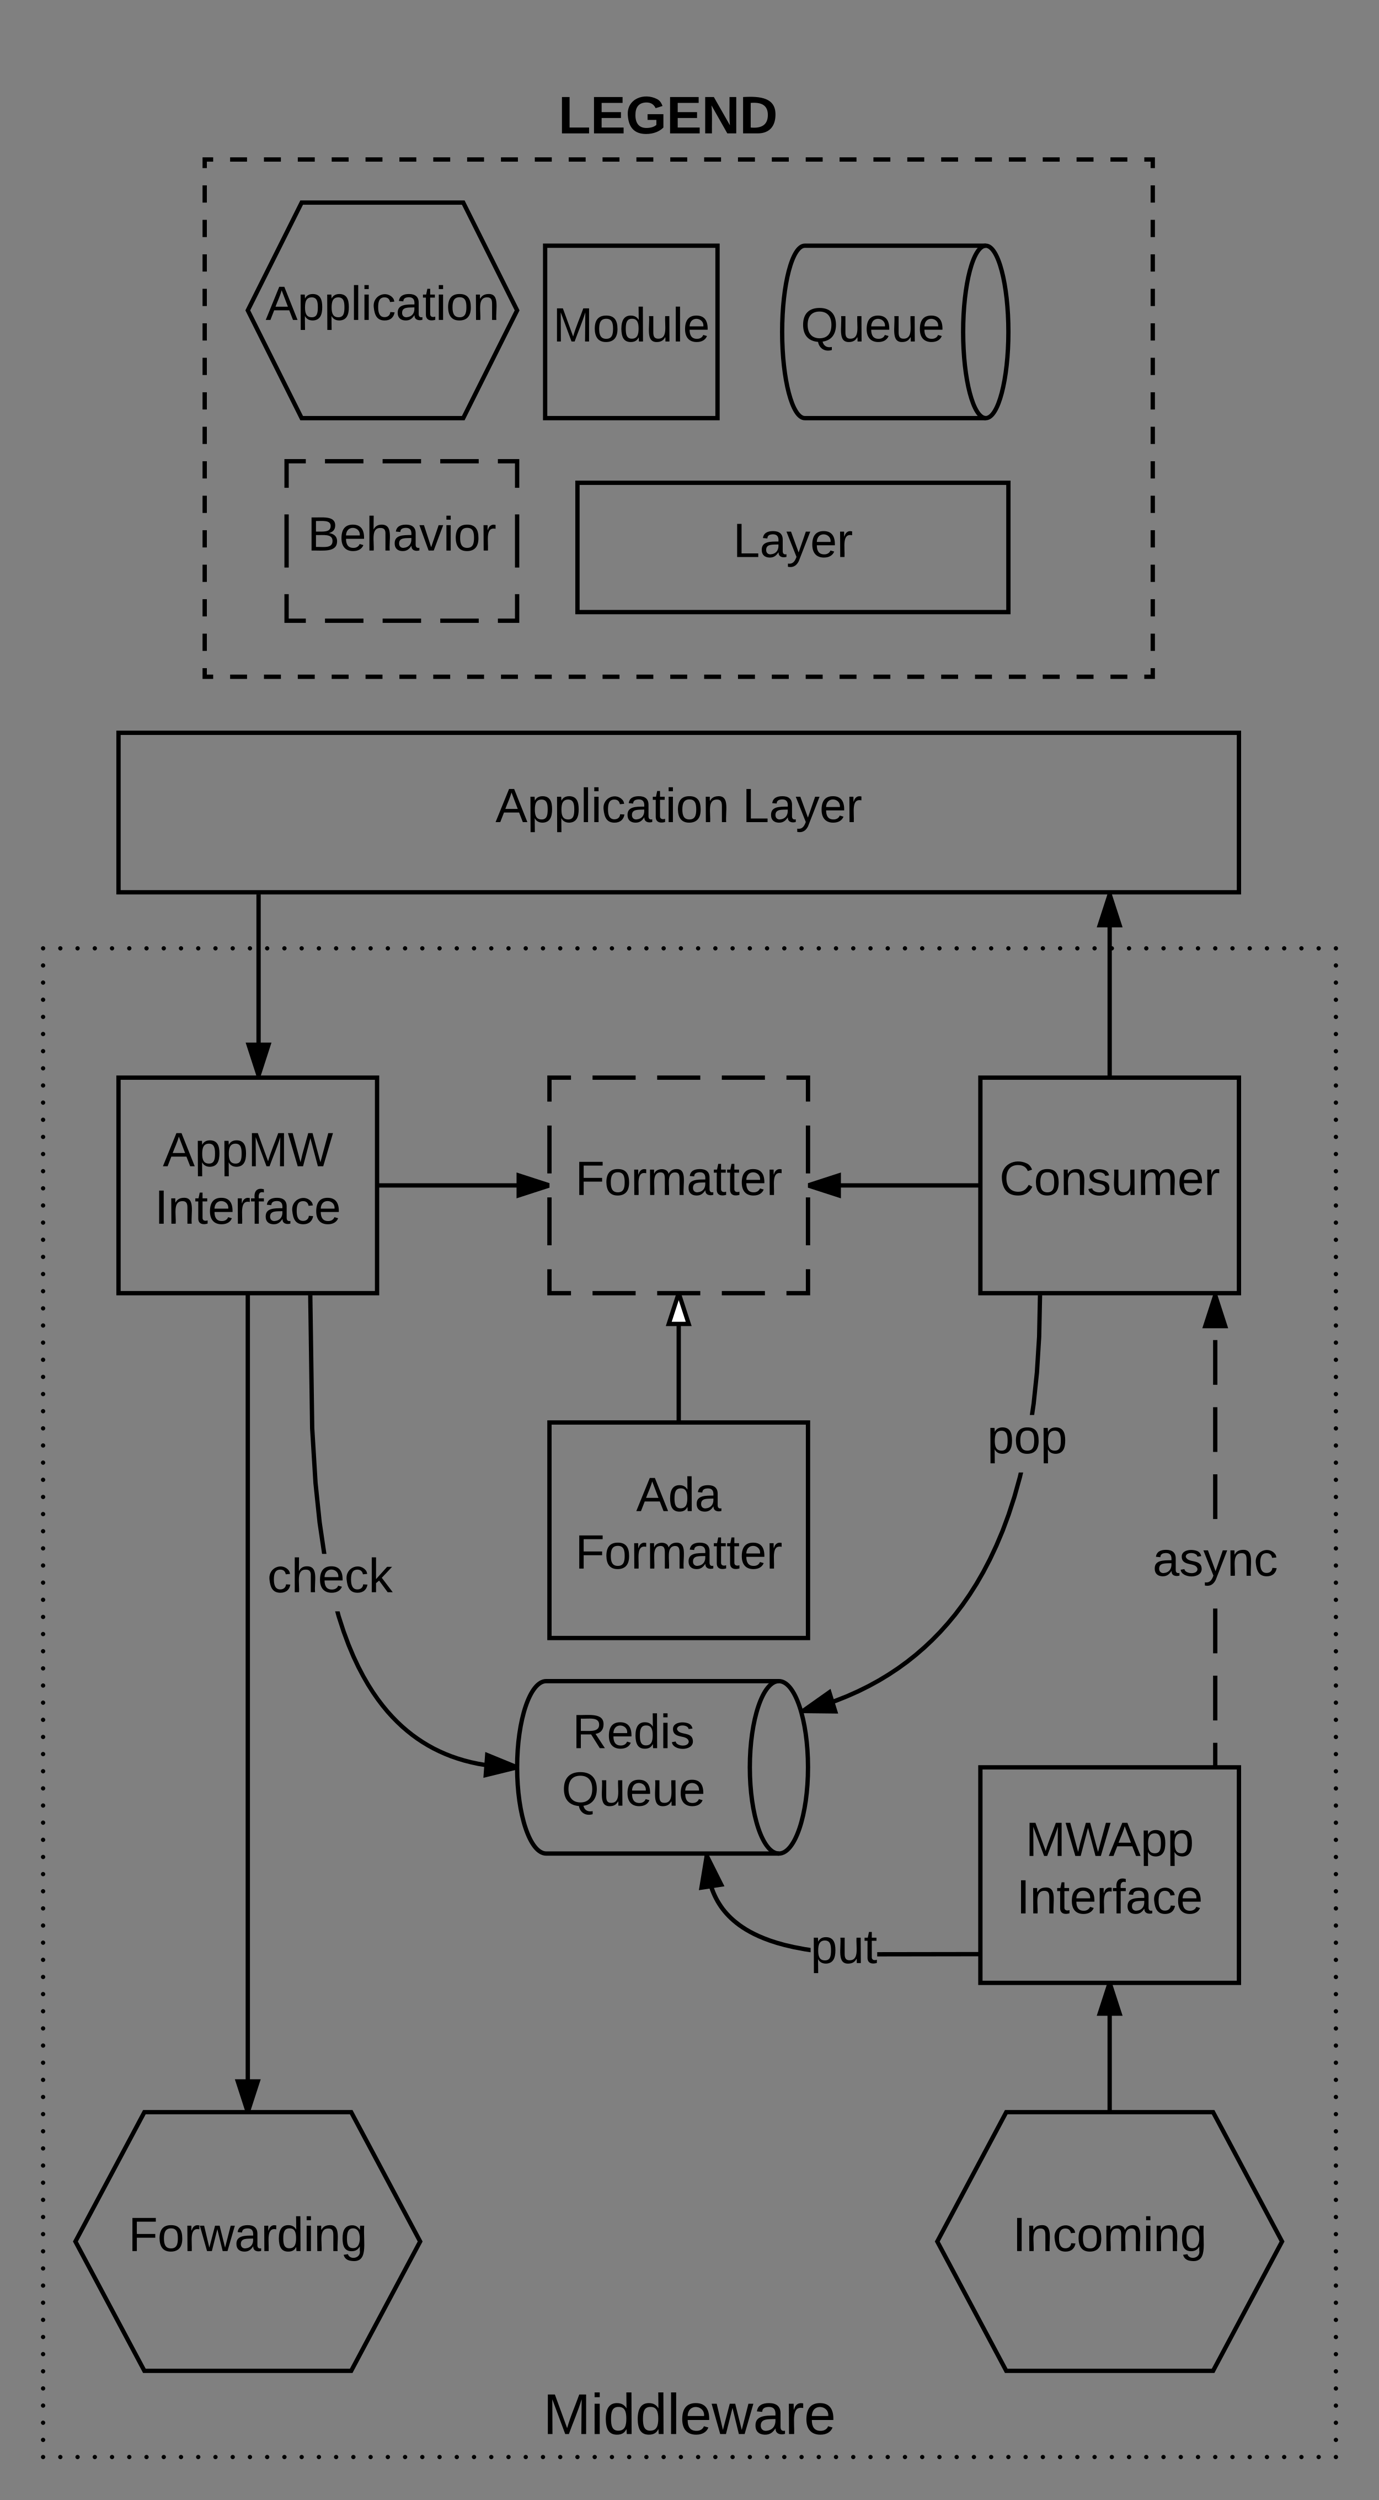 <?xml version="1.0" encoding="UTF-8" standalone="no"?>
<svg
   xmlns:lucid="lucid"
   xmlns:dc="http://purl.org/dc/elements/1.1/"
   xmlns:cc="http://creativecommons.org/ns#"
   xmlns:rdf="http://www.w3.org/1999/02/22-rdf-syntax-ns#"
   xmlns:svg="http://www.w3.org/2000/svg"
   xmlns="http://www.w3.org/2000/svg"
   xmlns:xlink="http://www.w3.org/1999/xlink"
   xmlns:sodipodi="http://sodipodi.sourceforge.net/DTD/sodipodi-0.dtd"
   xmlns:inkscape="http://www.inkscape.org/namespaces/inkscape"
   width="640"
   height="1160"
   id="svg5008"
   version="1.1"
   inkscape:version="0.91 r13725"
   sodipodi:docname="interlayer-architecture.svg">
  <rect width="100%" height="100%" fill="#808080" stroke="none"/>
  <defs
     id="defs5556" />
  <sodipodi:namedview
     pagecolor="#ffffff"
     bordercolor="#666666"
     borderopacity="1"
     objecttolerance="10"
     gridtolerance="10"
     guidetolerance="10"
     inkscape:pageopacity="0"
     inkscape:pageshadow="2"
     inkscape:window-width="1229"
     inkscape:window-height="765"
     id="namedview5554"
     showgrid="false"
     inkscape:zoom="0.20344828"
     inkscape:cx="320"
     inkscape:cy="580"
     inkscape:window-x="0"
     inkscape:window-y="0"
     inkscape:window-maximized="0"
     inkscape:current-layer="svg5008" />
  <g
     transform="translate(-160 -20)"
     lucid:page-tab-id="0_0"
     id="g5010">
    <path
       d="M180 460h600v700H180z"
       fill-opacity="0"
       id="path5012" />
    <path
       d="M181 460c0 .55-.45 1-1 1s-1-.45-1-1 .45-1 1-1 1 .45 1 1zm8 0c0 .55-.45 1-1 1s-1-.45-1-1 .45-1 1-1 1 .45 1 1zm8 0c0 .55-.45 1-1 1s-1-.45-1-1 .45-1 1-1 1 .45 1 1zm8 0c0 .55-.45 1-1 1s-1-.45-1-1 .45-1 1-1 1 .45 1 1zm8 0c0 .55-.45 1-1 1s-1-.45-1-1 .45-1 1-1 1 .45 1 1zm8 0c0 .55-.45 1-1 1s-1-.45-1-1 .45-1 1-1 1 .45 1 1zm8 0c0 .55-.45 1-1 1s-1-.45-1-1 .45-1 1-1 1 .45 1 1zm8 0c0 .55-.45 1-1 1s-1-.45-1-1 .45-1 1-1 1 .45 1 1zm8 0c0 .55-.45 1-1 1s-1-.45-1-1 .45-1 1-1 1 .45 1 1zm8 0c0 .55-.45 1-1 1s-1-.45-1-1 .45-1 1-1 1 .45 1 1zm8 0c0 .55-.45 1-1 1s-1-.45-1-1 .45-1 1-1 1 .45 1 1zm8 0c0 .55-.45 1-1 1s-1-.45-1-1 .45-1 1-1 1 .45 1 1zm8 0c0 .55-.45 1-1 1s-1-.45-1-1 .45-1 1-1 1 .45 1 1zm8 0c0 .55-.45 1-1 1s-1-.45-1-1 .45-1 1-1 1 .45 1 1zm8 0c0 .55-.45 1-1 1s-1-.45-1-1 .45-1 1-1 1 .45 1 1zm8 0c0 .55-.45 1-1 1s-1-.45-1-1 .45-1 1-1 1 .45 1 1zm8 0c0 .55-.45 1-1 1s-1-.45-1-1 .45-1 1-1 1 .45 1 1zm8 0c0 .55-.45 1-1 1s-1-.45-1-1 .45-1 1-1 1 .45 1 1zm8 0c0 .55-.45 1-1 1s-1-.45-1-1 .45-1 1-1 1 .45 1 1zm8 0c0 .55-.45 1-1 1s-1-.45-1-1 .45-1 1-1 1 .45 1 1zm8 0c0 .55-.45 1-1 1s-1-.45-1-1 .45-1 1-1 1 .45 1 1zm8 0c0 .55-.45 1-1 1s-1-.45-1-1 .45-1 1-1 1 .45 1 1zm8 0c0 .55-.45 1-1 1s-1-.45-1-1 .45-1 1-1 1 .45 1 1zm8 0c0 .55-.45 1-1 1s-1-.45-1-1 .45-1 1-1 1 .45 1 1zm8 0c0 .55-.45 1-1 1s-1-.45-1-1 .45-1 1-1 1 .45 1 1zm8 0c0 .55-.45 1-1 1s-1-.45-1-1 .45-1 1-1 1 .45 1 1zm8 0c0 .55-.45 1-1 1s-1-.45-1-1 .45-1 1-1 1 .45 1 1zm8 0c0 .55-.45 1-1 1s-1-.45-1-1 .45-1 1-1 1 .45 1 1zm8 0c0 .55-.45 1-1 1s-1-.45-1-1 .45-1 1-1 1 .45 1 1zm8 0c0 .55-.45 1-1 1s-1-.45-1-1 .45-1 1-1 1 .45 1 1zm8 0c0 .55-.45 1-1 1s-1-.45-1-1 .45-1 1-1 1 .45 1 1zm8 0c0 .55-.45 1-1 1s-1-.45-1-1 .45-1 1-1 1 .45 1 1zm8 0c0 .55-.45 1-1 1s-1-.45-1-1 .45-1 1-1 1 .45 1 1zm8 0c0 .55-.45 1-1 1s-1-.45-1-1 .45-1 1-1 1 .45 1 1zm8 0c0 .55-.45 1-1 1s-1-.45-1-1 .45-1 1-1 1 .45 1 1zm8 0c0 .55-.45 1-1 1s-1-.45-1-1 .45-1 1-1 1 .45 1 1zm8 0c0 .55-.45 1-1 1s-1-.45-1-1 .45-1 1-1 1 .45 1 1zm8 0c0 .55-.45 1-1 1s-1-.45-1-1 .45-1 1-1 1 .45 1 1zm8 0c0 .55-.45 1-1 1s-1-.45-1-1 .45-1 1-1 1 .45 1 1zm8 0c0 .55-.45 1-1 1s-1-.45-1-1 .45-1 1-1 1 .45 1 1zm8 0c0 .55-.45 1-1 1s-1-.45-1-1 .45-1 1-1 1 .45 1 1zm8 0c0 .55-.45 1-1 1s-1-.45-1-1 .45-1 1-1 1 .45 1 1zm8 0c0 .55-.45 1-1 1s-1-.45-1-1 .45-1 1-1 1 .45 1 1zm8 0c0 .55-.45 1-1 1s-1-.45-1-1 .45-1 1-1 1 .45 1 1zm8 0c0 .55-.45 1-1 1s-1-.45-1-1 .45-1 1-1 1 .45 1 1zm8 0c0 .55-.45 1-1 1s-1-.45-1-1 .45-1 1-1 1 .45 1 1zm8 0c0 .55-.45 1-1 1s-1-.45-1-1 .45-1 1-1 1 .45 1 1zm8 0c0 .55-.45 1-1 1s-1-.45-1-1 .45-1 1-1 1 .45 1 1zm8 0c0 .55-.45 1-1 1s-1-.45-1-1 .45-1 1-1 1 .45 1 1zm8 0c0 .55-.45 1-1 1s-1-.45-1-1 .45-1 1-1 1 .45 1 1zm8 0c0 .55-.45 1-1 1s-1-.45-1-1 .45-1 1-1 1 .45 1 1zm8 0c0 .55-.45 1-1 1s-1-.45-1-1 .45-1 1-1 1 .45 1 1zm8 0c0 .55-.45 1-1 1s-1-.45-1-1 .45-1 1-1 1 .45 1 1zm8 0c0 .55-.45 1-1 1s-1-.45-1-1 .45-1 1-1 1 .45 1 1zm8 0c0 .55-.45 1-1 1s-1-.45-1-1 .45-1 1-1 1 .45 1 1zm8 0c0 .55-.45 1-1 1s-1-.45-1-1 .45-1 1-1 1 .45 1 1zm8 0c0 .55-.45 1-1 1s-1-.45-1-1 .45-1 1-1 1 .45 1 1zm8 0c0 .55-.45 1-1 1s-1-.45-1-1 .45-1 1-1 1 .45 1 1zm8 0c0 .55-.45 1-1 1s-1-.45-1-1 .45-1 1-1 1 .45 1 1zm8 0c0 .55-.45 1-1 1s-1-.45-1-1 .45-1 1-1 1 .45 1 1zm8 0c0 .55-.45 1-1 1s-1-.45-1-1 .45-1 1-1 1 .45 1 1zm8 0c0 .55-.45 1-1 1s-1-.45-1-1 .45-1 1-1 1 .45 1 1zm8 0c0 .55-.45 1-1 1s-1-.45-1-1 .45-1 1-1 1 .45 1 1zm8 0c0 .55-.45 1-1 1s-1-.45-1-1 .45-1 1-1 1 .45 1 1zm8 0c0 .55-.45 1-1 1s-1-.45-1-1 .45-1 1-1 1 .45 1 1zm8 0c0 .55-.45 1-1 1s-1-.45-1-1 .45-1 1-1 1 .45 1 1zm8 0c0 .55-.45 1-1 1s-1-.45-1-1 .45-1 1-1 1 .45 1 1zm8 0c0 .55-.45 1-1 1s-1-.45-1-1 .45-1 1-1 1 .45 1 1zm8 0c0 .55-.45 1-1 1s-1-.45-1-1 .45-1 1-1 1 .45 1 1zm8 0c0 .55-.45 1-1 1s-1-.45-1-1 .45-1 1-1 1 .45 1 1zm8 0c0 .55-.45 1-1 1s-1-.45-1-1 .45-1 1-1 1 .45 1 1zm8 0c0 .55-.45 1-1 1s-1-.45-1-1 .45-1 1-1 1 .45 1 1zm8 0c0 .55-.45 1-1 1s-1-.45-1-1 .45-1 1-1 1 .45 1 1zm8 0c0 .55-.45 1-1 1s-1-.45-1-1 .45-1 1-1 1 .45 1 1zm8 0c0 .55-.45 1-1 1s-1-.45-1-1 .45-1 1-1 1 .45 1 1zm8 0c0 .55-.45 1-1 1s-1-.45-1-1 .45-1 1-1 1 .45 1 1zm0 7.95c0 .56-.45 1-1 1s-1-.44-1-1c0-.55.45-1 1-1s1 .45 1 1zm0 7.96c0 .56-.45 1-1 1s-1-.44-1-1c0-.54.45-1 1-1s1 .46 1 1zm0 7.96c0 .56-.45 1-1 1s-1-.44-1-1c0-.55.45-1 1-1s1 .45 1 1zm0 7.96c0 .55-.45 1-1 1s-1-.45-1-1 .45-1 1-1 1 .45 1 1zm0 7.95c0 .56-.45 1-1 1s-1-.44-1-1c0-.55.45-1 1-1s1 .45 1 1zm0 7.96c0 .55-.45 1-1 1s-1-.45-1-1c0-.56.45-1 1-1s1 .44 1 1zm0 7.95c0 .55-.45 1-1 1s-1-.45-1-1 .45-1 1-1 1 .45 1 1zm0 7.96c0 .55-.45 1-1 1s-1-.45-1-1c0-.56.45-1 1-1s1 .44 1 1zm0 7.95c0 .54-.45 1-1 1s-1-.46-1-1c0-.56.45-1 1-1s1 .44 1 1zm0 7.95c0 .55-.45 1-1 1s-1-.45-1-1c0-.56.45-1 1-1s1 .44 1 1zm0 7.95c0 .55-.45 1-1 1s-1-.45-1-1 .45-1 1-1 1 .45 1 1zm0 7.95c0 .56-.45 1-1 1s-1-.44-1-1c0-.55.45-1 1-1s1 .45 1 1zm0 7.96c0 .56-.45 1-1 1s-1-.44-1-1c0-.54.45-1 1-1s1 .46 1 1zm0 7.96c0 .56-.45 1-1 1s-1-.44-1-1c0-.55.45-1 1-1s1 .45 1 1zm0 7.96c0 .55-.45 1-1 1s-1-.45-1-1 .45-1 1-1 1 .45 1 1zm0 7.95c0 .56-.45 1-1 1s-1-.44-1-1c0-.55.45-1 1-1s1 .45 1 1zm0 7.96c0 .55-.45 1-1 1s-1-.45-1-1c0-.56.45-1 1-1s1 .44 1 1zm0 7.95c0 .55-.45 1-1 1s-1-.45-1-1 .45-1 1-1 1 .45 1 1zm0 7.96c0 .55-.45 1-1 1s-1-.45-1-1c0-.56.45-1 1-1s1 .44 1 1zm0 7.95c0 .54-.45 1-1 1s-1-.46-1-1c0-.56.45-1 1-1s1 .44 1 1zm0 7.95c0 .55-.45 1-1 1s-1-.45-1-1c0-.56.45-1 1-1s1 .44 1 1zm0 7.95c0 .55-.45 1-1 1s-1-.45-1-1 .45-1 1-1 1 .45 1 1zm0 7.95c0 .56-.45 1-1 1s-1-.44-1-1c0-.55.45-1 1-1s1 .45 1 1zm0 7.96c0 .56-.45 1-1 1s-1-.44-1-1c0-.54.45-1 1-1s1 .46 1 1zm0 7.96c0 .56-.45 1-1 1s-1-.44-1-1c0-.55.45-1 1-1s1 .45 1 1zm0 7.96c0 .55-.45 1-1 1s-1-.45-1-1 .45-1 1-1 1 .45 1 1zm0 7.95c0 .56-.45 1-1 1s-1-.44-1-1c0-.55.45-1 1-1s1 .45 1 1zm0 7.96c0 .55-.45 1-1 1s-1-.45-1-1c0-.56.45-1 1-1s1 .44 1 1zm0 7.95c0 .55-.45 1-1 1s-1-.45-1-1 .45-1 1-1 1 .45 1 1zm0 7.96c0 .55-.45 1-1 1s-1-.45-1-1c0-.56.45-1 1-1s1 .44 1 1zm0 7.95c0 .54-.45 1-1 1s-1-.46-1-1c0-.56.45-1 1-1s1 .44 1 1zm0 7.95c0 .55-.45 1-1 1s-1-.45-1-1c0-.56.45-1 1-1s1 .44 1 1zm0 7.95c0 .55-.45 1-1 1s-1-.45-1-1 .45-1 1-1 1 .45 1 1zm0 7.95c0 .56-.45 1-1 1s-1-.44-1-1c0-.55.45-1 1-1s1 .45 1 1zm0 7.96c0 .56-.45 1-1 1s-1-.44-1-1c0-.54.45-1 1-1s1 .46 1 1zm0 7.96c0 .56-.45 1-1 1s-1-.44-1-1c0-.55.45-1 1-1s1 .45 1 1zm0 7.96c0 .55-.45 1-1 1s-1-.45-1-1 .45-1 1-1 1 .45 1 1zm0 7.95c0 .56-.45 1-1 1s-1-.44-1-1c0-.55.45-1 1-1s1 .45 1 1zm0 7.96c0 .55-.45 1-1 1s-1-.45-1-1c0-.56.45-1 1-1s1 .44 1 1zm0 7.95c0 .55-.45 1-1 1s-1-.45-1-1 .45-1 1-1 1 .45 1 1zm0 7.96c0 .55-.45 1-1 1s-1-.45-1-1c0-.56.45-1 1-1s1 .44 1 1zm0 7.95c0 .54-.45 1-1 1s-1-.46-1-1c0-.56.45-1 1-1s1 .44 1 1zm0 7.95c0 .55-.45 1-1 1s-1-.45-1-1c0-.56.45-1 1-1s1 .44 1 1zm0 7.95c0 .55-.45 1-1 1s-1-.45-1-1 .45-1 1-1 1 .45 1 1zm0 7.95c0 .56-.45 1-1 1s-1-.44-1-1c0-.55.45-1 1-1s1 .45 1 1zm0 7.96c0 .56-.45 1-1 1s-1-.44-1-1c0-.54.45-1 1-1s1 .46 1 1zm0 7.96c0 .56-.45 1-1 1s-1-.44-1-1c0-.55.45-1 1-1s1 .45 1 1zm0 7.96c0 .55-.45 1-1 1s-1-.45-1-1 .45-1 1-1 1 .45 1 1zm0 7.95c0 .56-.45 1-1 1s-1-.44-1-1c0-.55.45-1 1-1s1 .45 1 1zm0 7.96c0 .55-.45 1-1 1s-1-.45-1-1c0-.56.45-1 1-1s1 .44 1 1zm0 7.95c0 .55-.45 1-1 1s-1-.45-1-1 .45-1 1-1 1 .45 1 1zm0 7.96c0 .55-.45 1-1 1s-1-.45-1-1c0-.56.45-1 1-1s1 .44 1 1zm0 7.95c0 .54-.45 1-1 1s-1-.46-1-1c0-.56.45-1 1-1s1 .44 1 1zm0 7.95c0 .55-.45 1-1 1s-1-.45-1-1c0-.56.45-1 1-1s1 .44 1 1zm0 7.95c0 .55-.45 1-1 1s-1-.45-1-1 .45-1 1-1 1 .45 1 1zm0 7.95c0 .56-.45 1-1 1s-1-.44-1-1c0-.55.45-1 1-1s1 .45 1 1zm0 7.96c0 .56-.45 1-1 1s-1-.44-1-1c0-.54.45-1 1-1s1 .46 1 1zm0 7.96c0 .56-.45 1-1 1s-1-.44-1-1c0-.55.45-1 1-1s1 .45 1 1zm0 7.96c0 .55-.45 1-1 1s-1-.45-1-1 .45-1 1-1 1 .45 1 1zm0 7.95c0 .56-.45 1-1 1s-1-.44-1-1c0-.55.45-1 1-1s1 .45 1 1zm0 7.96c0 .55-.45 1-1 1s-1-.45-1-1c0-.56.45-1 1-1s1 .44 1 1zm0 7.95c0 .55-.45 1-1 1s-1-.45-1-1 .45-1 1-1 1 .45 1 1zm0 7.96c0 .55-.45 1-1 1s-1-.45-1-1c0-.56.45-1 1-1s1 .44 1 1zm0 7.95c0 .54-.45 1-1 1s-1-.46-1-1c0-.56.45-1 1-1s1 .44 1 1zm0 7.95c0 .55-.45 1-1 1s-1-.45-1-1c0-.56.45-1 1-1s1 .44 1 1zm0 7.95c0 .55-.45 1-1 1s-1-.45-1-1 .45-1 1-1 1 .45 1 1zm0 7.95c0 .56-.45 1-1 1s-1-.44-1-1c0-.55.45-1 1-1s1 .45 1 1zm0 7.96c0 .56-.45 1-1 1s-1-.44-1-1c0-.54.45-1 1-1s1 .46 1 1zm0 7.96c0 .56-.45 1-1 1s-1-.44-1-1c0-.55.45-1 1-1s1 .45 1 1zm0 7.96c0 .55-.45 1-1 1s-1-.45-1-1 .45-1 1-1 1 .45 1 1zm0 7.95c0 .56-.45 1-1 1s-1-.44-1-1c0-.55.45-1 1-1s1 .45 1 1zm0 7.96c0 .55-.45 1-1 1s-1-.45-1-1c0-.56.45-1 1-1s1 .44 1 1zm0 7.95c0 .55-.45 1-1 1s-1-.45-1-1 .45-1 1-1 1 .45 1 1zm0 7.96c0 .55-.45 1-1 1s-1-.45-1-1c0-.56.45-1 1-1s1 .44 1 1zm0 7.95c0 .54-.45 1-1 1s-1-.46-1-1c0-.56.45-1 1-1s1 .44 1 1zm0 7.95c0 .55-.45 1-1 1s-1-.45-1-1c0-.56.45-1 1-1s1 .44 1 1zm0 7.95c0 .55-.45 1-1 1s-1-.45-1-1 .45-1 1-1 1 .45 1 1zm0 7.95c0 .56-.45 1-1 1s-1-.44-1-1c0-.55.45-1 1-1s1 .45 1 1zm0 7.96c0 .56-.45 1-1 1s-1-.44-1-1c0-.54.45-1 1-1s1 .46 1 1zm0 7.96c0 .56-.45 1-1 1s-1-.44-1-1c0-.55.45-1 1-1s1 .45 1 1zm0 7.96c0 .55-.45 1-1 1s-1-.45-1-1 .45-1 1-1 1 .45 1 1zm0 7.95c0 .56-.45 1-1 1s-1-.44-1-1c0-.55.45-1 1-1s1 .45 1 1zm0 7.96c0 .55-.45 1-1 1s-1-.45-1-1c0-.56.45-1 1-1s1 .44 1 1zm0 7.95c0 .55-.45 1-1 1s-1-.45-1-1 .45-1 1-1 1 .45 1 1zm0 7.96c0 .55-.45 1-1 1s-1-.45-1-1c0-.56.45-1 1-1s1 .44 1 1zm0 7.95c0 .54-.45 1-1 1s-1-.46-1-1c0-.56.45-1 1-1s1 .44 1 1zm0 7.95c0 .55-.45 1-1 1s-1-.45-1-1c0-.56.45-1 1-1s1 .44 1 1zm0 7.95c0 .55-.45 1-1 1s-1-.45-1-1 .45-1 1-1 1 .45 1 1zm-8 0c0 .55-.45 1-1 1s-1-.45-1-1 .45-1 1-1 1 .45 1 1zm-8 0c0 .55-.45 1-1 1s-1-.45-1-1 .45-1 1-1 1 .45 1 1zm-8 0c0 .55-.45 1-1 1s-1-.45-1-1 .45-1 1-1 1 .45 1 1zm-8 0c0 .55-.45 1-1 1s-1-.45-1-1 .45-1 1-1 1 .45 1 1zm-8 0c0 .55-.45 1-1 1s-1-.45-1-1 .45-1 1-1 1 .45 1 1zm-8 0c0 .55-.45 1-1 1s-1-.45-1-1 .45-1 1-1 1 .45 1 1zm-8 0c0 .55-.45 1-1 1s-1-.45-1-1 .45-1 1-1 1 .45 1 1zm-8 0c0 .55-.45 1-1 1s-1-.45-1-1 .45-1 1-1 1 .45 1 1zm-8 0c0 .55-.45 1-1 1s-1-.45-1-1 .45-1 1-1 1 .45 1 1zm-8 0c0 .55-.45 1-1 1s-1-.45-1-1 .45-1 1-1 1 .45 1 1zm-8 0c0 .55-.45 1-1 1s-1-.45-1-1 .45-1 1-1 1 .45 1 1zm-8 0c0 .55-.45 1-1 1s-1-.45-1-1 .45-1 1-1 1 .45 1 1zm-8 0c0 .55-.45 1-1 1s-1-.45-1-1 .45-1 1-1 1 .45 1 1zm-8 0c0 .55-.45 1-1 1s-1-.45-1-1 .45-1 1-1 1 .45 1 1zm-8 0c0 .55-.45 1-1 1s-1-.45-1-1 .45-1 1-1 1 .45 1 1zm-8 0c0 .55-.45 1-1 1s-1-.45-1-1 .45-1 1-1 1 .45 1 1zm-8 0c0 .55-.45 1-1 1s-1-.45-1-1 .45-1 1-1 1 .45 1 1zm-8 0c0 .55-.45 1-1 1s-1-.45-1-1 .45-1 1-1 1 .45 1 1zm-8 0c0 .55-.45 1-1 1s-1-.45-1-1 .45-1 1-1 1 .45 1 1zm-8 0c0 .55-.45 1-1 1s-1-.45-1-1 .45-1 1-1 1 .45 1 1zm-8 0c0 .55-.45 1-1 1s-1-.45-1-1 .45-1 1-1 1 .45 1 1zm-8 0c0 .55-.45 1-1 1s-1-.45-1-1 .45-1 1-1 1 .45 1 1zm-8 0c0 .55-.45 1-1 1s-1-.45-1-1 .45-1 1-1 1 .45 1 1zm-8 0c0 .55-.45 1-1 1s-1-.45-1-1 .45-1 1-1 1 .45 1 1zm-8 0c0 .55-.45 1-1 1s-1-.45-1-1 .45-1 1-1 1 .45 1 1zm-8 0c0 .55-.45 1-1 1s-1-.45-1-1 .45-1 1-1 1 .45 1 1zm-8 0c0 .55-.45 1-1 1s-1-.45-1-1 .45-1 1-1 1 .45 1 1zm-8 0c0 .55-.45 1-1 1s-1-.45-1-1 .45-1 1-1 1 .45 1 1zm-8 0c0 .55-.45 1-1 1s-1-.45-1-1 .45-1 1-1 1 .45 1 1zm-8 0c0 .55-.45 1-1 1s-1-.45-1-1 .45-1 1-1 1 .45 1 1zm-8 0c0 .55-.45 1-1 1s-1-.45-1-1 .45-1 1-1 1 .45 1 1zm-8 0c0 .55-.45 1-1 1s-1-.45-1-1 .45-1 1-1 1 .45 1 1zm-8 0c0 .55-.45 1-1 1s-1-.45-1-1 .45-1 1-1 1 .45 1 1zm-8 0c0 .55-.45 1-1 1s-1-.45-1-1 .45-1 1-1 1 .45 1 1zm-8 0c0 .55-.45 1-1 1s-1-.45-1-1 .45-1 1-1 1 .45 1 1zm-8 0c0 .55-.45 1-1 1s-1-.45-1-1 .45-1 1-1 1 .45 1 1zm-8 0c0 .55-.45 1-1 1s-1-.45-1-1 .45-1 1-1 1 .45 1 1zm-8 0c0 .55-.45 1-1 1s-1-.45-1-1 .45-1 1-1 1 .45 1 1zm-8 0c0 .55-.45 1-1 1s-1-.45-1-1 .45-1 1-1 1 .45 1 1zm-8 0c0 .55-.45 1-1 1s-1-.45-1-1 .45-1 1-1 1 .45 1 1zm-8 0c0 .55-.45 1-1 1s-1-.45-1-1 .45-1 1-1 1 .45 1 1zm-8 0c0 .55-.45 1-1 1s-1-.45-1-1 .45-1 1-1 1 .45 1 1zm-8 0c0 .55-.45 1-1 1s-1-.45-1-1 .45-1 1-1 1 .45 1 1zm-8 0c0 .55-.45 1-1 1s-1-.45-1-1 .45-1 1-1 1 .45 1 1zm-8 0c0 .55-.45 1-1 1s-1-.45-1-1 .45-1 1-1 1 .45 1 1zm-8 0c0 .55-.45 1-1 1s-1-.45-1-1 .45-1 1-1 1 .45 1 1zm-8 0c0 .55-.45 1-1 1s-1-.45-1-1 .45-1 1-1 1 .45 1 1zm-8 0c0 .55-.45 1-1 1s-1-.45-1-1 .45-1 1-1 1 .45 1 1zm-8 0c0 .55-.45 1-1 1s-1-.45-1-1 .45-1 1-1 1 .45 1 1zm-8 0c0 .55-.45 1-1 1s-1-.45-1-1 .45-1 1-1 1 .45 1 1zm-8 0c0 .55-.45 1-1 1s-1-.45-1-1 .45-1 1-1 1 .45 1 1zm-8 0c0 .55-.45 1-1 1s-1-.45-1-1 .45-1 1-1 1 .45 1 1zm-8 0c0 .55-.45 1-1 1s-1-.45-1-1 .45-1 1-1 1 .45 1 1zm-8 0c0 .55-.45 1-1 1s-1-.45-1-1 .45-1 1-1 1 .45 1 1zm-8 0c0 .55-.45 1-1 1s-1-.45-1-1 .45-1 1-1 1 .45 1 1zm-8 0c0 .55-.45 1-1 1s-1-.45-1-1 .45-1 1-1 1 .45 1 1zm-8 0c0 .55-.45 1-1 1s-1-.45-1-1 .45-1 1-1 1 .45 1 1zm-8 0c0 .55-.45 1-1 1s-1-.45-1-1 .45-1 1-1 1 .45 1 1zm-8 0c0 .55-.45 1-1 1s-1-.45-1-1 .45-1 1-1 1 .45 1 1zm-8 0c0 .55-.45 1-1 1s-1-.45-1-1 .45-1 1-1 1 .45 1 1zm-8 0c0 .55-.45 1-1 1s-1-.45-1-1 .45-1 1-1 1 .45 1 1zm-8 0c0 .55-.45 1-1 1s-1-.45-1-1 .45-1 1-1 1 .45 1 1zm-8 0c0 .55-.45 1-1 1s-1-.45-1-1 .45-1 1-1 1 .45 1 1zm-8 0c0 .55-.45 1-1 1s-1-.45-1-1 .45-1 1-1 1 .45 1 1zm-8 0c0 .55-.45 1-1 1s-1-.45-1-1 .45-1 1-1 1 .45 1 1zm-8 0c0 .55-.45 1-1 1s-1-.45-1-1 .45-1 1-1 1 .45 1 1zm-8 0c0 .55-.45 1-1 1s-1-.45-1-1 .45-1 1-1 1 .45 1 1zm-8 0c0 .55-.45 1-1 1s-1-.45-1-1 .45-1 1-1 1 .45 1 1zm-8 0c0 .55-.45 1-1 1s-1-.45-1-1 .45-1 1-1 1 .45 1 1zm-8 0c0 .55-.45 1-1 1s-1-.45-1-1 .45-1 1-1 1 .45 1 1zm-8 0c0 .55-.45 1-1 1s-1-.45-1-1 .45-1 1-1 1 .45 1 1zm-8 0c0 .55-.45 1-1 1s-1-.45-1-1 .45-1 1-1 1 .45 1 1zm-8 0c0 .55-.45 1-1 1s-1-.45-1-1 .45-1 1-1 1 .45 1 1zm-8 0c0 .55-.45 1-1 1s-1-.45-1-1 .45-1 1-1 1 .45 1 1zm-8 0c0 .55-.45 1-1 1s-1-.45-1-1 .45-1 1-1 1 .45 1 1zm0-7.95c0 .55-.45 1-1 1s-1-.45-1-1c0-.56.45-1 1-1s1 .44 1 1zm0-7.96c0 .54-.45 1-1 1s-1-.46-1-1c0-.56.45-1 1-1s1 .44 1 1zm0-7.96c0 .55-.45 1-1 1s-1-.45-1-1c0-.56.45-1 1-1s1 .44 1 1zm0-7.96c0 .55-.45 1-1 1s-1-.45-1-1 .45-1 1-1 1 .45 1 1zm0-7.95c0 .55-.45 1-1 1s-1-.45-1-1c0-.56.45-1 1-1s1 .44 1 1zm0-7.96c0 .56-.45 1-1 1s-1-.44-1-1c0-.55.45-1 1-1s1 .45 1 1zm0-7.95c0 .55-.45 1-1 1s-1-.45-1-1 .45-1 1-1 1 .45 1 1zm0-7.96c0 .56-.45 1-1 1s-1-.44-1-1c0-.55.45-1 1-1s1 .45 1 1zm0-7.95c0 .56-.45 1-1 1s-1-.44-1-1c0-.54.45-1 1-1s1 .46 1 1zm0-7.95c0 .56-.45 1-1 1s-1-.44-1-1c0-.55.45-1 1-1s1 .45 1 1zm0-7.95c0 .55-.45 1-1 1s-1-.45-1-1 .45-1 1-1 1 .45 1 1zm0-7.95c0 .55-.45 1-1 1s-1-.45-1-1c0-.56.45-1 1-1s1 .44 1 1zm0-7.96c0 .54-.45 1-1 1s-1-.46-1-1c0-.56.45-1 1-1s1 .44 1 1zm0-7.96c0 .55-.45 1-1 1s-1-.45-1-1c0-.56.45-1 1-1s1 .44 1 1zm0-7.96c0 .55-.45 1-1 1s-1-.45-1-1 .45-1 1-1 1 .45 1 1zm0-7.95c0 .55-.45 1-1 1s-1-.45-1-1c0-.56.45-1 1-1s1 .44 1 1zm0-7.96c0 .56-.45 1-1 1s-1-.44-1-1c0-.55.45-1 1-1s1 .45 1 1zm0-7.95c0 .55-.45 1-1 1s-1-.45-1-1 .45-1 1-1 1 .45 1 1zm0-7.96c0 .56-.45 1-1 1s-1-.44-1-1c0-.55.45-1 1-1s1 .45 1 1zm0-7.95c0 .56-.45 1-1 1s-1-.44-1-1c0-.54.45-1 1-1s1 .46 1 1zm0-7.95c0 .56-.45 1-1 1s-1-.44-1-1c0-.55.45-1 1-1s1 .45 1 1zm0-7.95c0 .55-.45 1-1 1s-1-.45-1-1 .45-1 1-1 1 .45 1 1zm0-7.95c0 .55-.45 1-1 1s-1-.45-1-1c0-.56.45-1 1-1s1 .44 1 1zm0-7.96c0 .54-.45 1-1 1s-1-.46-1-1c0-.56.45-1 1-1s1 .44 1 1zm0-7.96c0 .55-.45 1-1 1s-1-.45-1-1c0-.56.45-1 1-1s1 .44 1 1zm0-7.96c0 .55-.45 1-1 1s-1-.45-1-1 .45-1 1-1 1 .45 1 1zm0-7.95c0 .55-.45 1-1 1s-1-.45-1-1c0-.56.45-1 1-1s1 .44 1 1zm0-7.96c0 .56-.45 1-1 1s-1-.44-1-1c0-.55.45-1 1-1s1 .45 1 1zm0-7.95c0 .55-.45 1-1 1s-1-.45-1-1 .45-1 1-1 1 .45 1 1zm0-7.96c0 .56-.45 1-1 1s-1-.44-1-1c0-.55.45-1 1-1s1 .45 1 1zm0-7.95c0 .56-.45 1-1 1s-1-.44-1-1c0-.54.45-1 1-1s1 .46 1 1zm0-7.95c0 .56-.45 1-1 1s-1-.44-1-1c0-.55.45-1 1-1s1 .45 1 1zm0-7.95c0 .55-.45 1-1 1s-1-.45-1-1 .45-1 1-1 1 .45 1 1zm0-7.95c0 .55-.45 1-1 1s-1-.45-1-1c0-.56.45-1 1-1s1 .44 1 1zm0-7.96c0 .54-.45 1-1 1s-1-.46-1-1c0-.56.45-1 1-1s1 .44 1 1zm0-7.96c0 .55-.45 1-1 1s-1-.45-1-1c0-.56.45-1 1-1s1 .44 1 1zm0-7.96c0 .55-.45 1-1 1s-1-.45-1-1 .45-1 1-1 1 .45 1 1zm0-7.95c0 .55-.45 1-1 1s-1-.45-1-1c0-.56.45-1 1-1s1 .44 1 1zm0-7.96c0 .56-.45 1-1 1s-1-.44-1-1c0-.55.45-1 1-1s1 .45 1 1zm0-7.95c0 .55-.45 1-1 1s-1-.45-1-1 .45-1 1-1 1 .45 1 1zm0-7.96c0 .56-.45 1-1 1s-1-.44-1-1c0-.55.45-1 1-1s1 .45 1 1zm0-7.95c0 .56-.45 1-1 1s-1-.44-1-1c0-.54.45-1 1-1s1 .46 1 1zm0-7.95c0 .56-.45 1-1 1s-1-.44-1-1c0-.55.45-1 1-1s1 .45 1 1zm0-7.95c0 .55-.45 1-1 1s-1-.45-1-1 .45-1 1-1 1 .45 1 1zm0-7.95c0 .55-.45 1-1 1s-1-.45-1-1c0-.56.45-1 1-1s1 .44 1 1zm0-7.96c0 .54-.45 1-1 1s-1-.46-1-1c0-.56.45-1 1-1s1 .44 1 1zm0-7.96c0 .55-.45 1-1 1s-1-.45-1-1c0-.56.45-1 1-1s1 .44 1 1zm0-7.96c0 .55-.45 1-1 1s-1-.45-1-1 .45-1 1-1 1 .45 1 1zm0-7.95c0 .55-.45 1-1 1s-1-.45-1-1c0-.56.45-1 1-1s1 .44 1 1zm0-7.96c0 .56-.45 1-1 1s-1-.44-1-1c0-.55.45-1 1-1s1 .45 1 1zm0-7.95c0 .55-.45 1-1 1s-1-.45-1-1 .45-1 1-1 1 .45 1 1zm0-7.96c0 .56-.45 1-1 1s-1-.44-1-1c0-.55.45-1 1-1s1 .45 1 1zm0-7.95c0 .56-.45 1-1 1s-1-.44-1-1c0-.54.45-1 1-1s1 .46 1 1zm0-7.95c0 .56-.45 1-1 1s-1-.44-1-1c0-.55.45-1 1-1s1 .45 1 1zm0-7.95c0 .55-.45 1-1 1s-1-.45-1-1 .45-1 1-1 1 .45 1 1zm0-7.95c0 .55-.45 1-1 1s-1-.45-1-1c0-.56.45-1 1-1s1 .44 1 1zm0-7.96c0 .54-.45 1-1 1s-1-.46-1-1c0-.56.45-1 1-1s1 .44 1 1zm0-7.96c0 .55-.45 1-1 1s-1-.45-1-1c0-.56.45-1 1-1s1 .44 1 1zm0-7.96c0 .55-.45 1-1 1s-1-.45-1-1 .45-1 1-1 1 .45 1 1zm0-7.95c0 .55-.45 1-1 1s-1-.45-1-1c0-.56.45-1 1-1s1 .44 1 1zm0-7.96c0 .56-.45 1-1 1s-1-.44-1-1c0-.55.45-1 1-1s1 .45 1 1zm0-7.95c0 .55-.45 1-1 1s-1-.45-1-1 .45-1 1-1 1 .45 1 1zm0-7.96c0 .56-.45 1-1 1s-1-.44-1-1c0-.55.45-1 1-1s1 .45 1 1zm0-7.95c0 .56-.45 1-1 1s-1-.44-1-1c0-.54.45-1 1-1s1 .46 1 1zm0-7.95c0 .56-.45 1-1 1s-1-.44-1-1c0-.55.45-1 1-1s1 .45 1 1zm0-7.95c0 .55-.45 1-1 1s-1-.45-1-1 .45-1 1-1 1 .45 1 1zm0-7.95c0 .55-.45 1-1 1s-1-.45-1-1c0-.56.45-1 1-1s1 .44 1 1zm0-7.96c0 .54-.45 1-1 1s-1-.46-1-1c0-.56.45-1 1-1s1 .44 1 1zm0-7.96c0 .55-.45 1-1 1s-1-.45-1-1c0-.56.45-1 1-1s1 .44 1 1zm0-7.96c0 .55-.45 1-1 1s-1-.45-1-1 .45-1 1-1 1 .45 1 1zm0-7.95c0 .55-.45 1-1 1s-1-.45-1-1c0-.56.45-1 1-1s1 .44 1 1zm0-7.96c0 .56-.45 1-1 1s-1-.44-1-1c0-.55.45-1 1-1s1 .45 1 1zm0-7.95c0 .55-.45 1-1 1s-1-.45-1-1 .45-1 1-1 1 .45 1 1zm0-7.96c0 .56-.45 1-1 1s-1-.44-1-1c0-.55.45-1 1-1s1 .45 1 1zm0-7.95c0 .56-.45 1-1 1s-1-.44-1-1c0-.54.45-1 1-1s1 .46 1 1zm0-7.95c0 .56-.45 1-1 1s-1-.44-1-1c0-.55.45-1 1-1s1 .45 1 1zm0-7.95c0 .55-.45 1-1 1s-1-.45-1-1 .45-1 1-1 1 .45 1 1zm0-7.95c0 .55-.45 1-1 1s-1-.45-1-1c0-.56.45-1 1-1s1 .44 1 1zm0-7.96c0 .54-.45 1-1 1s-1-.46-1-1c0-.56.45-1 1-1s1 .44 1 1zm0-7.96c0 .55-.45 1-1 1s-1-.45-1-1c0-.56.45-1 1-1s1 .44 1 1zm0-7.96c0 .55-.45 1-1 1s-1-.45-1-1 .45-1 1-1 1 .45 1 1zm0-7.95c0 .55-.45 1-1 1s-1-.45-1-1c0-.56.45-1 1-1s1 .44 1 1zm0-7.96c0 .56-.45 1-1 1s-1-.44-1-1c0-.55.45-1 1-1s1 .45 1 1zm0-7.95c0 .55-.45 1-1 1s-1-.45-1-1 .45-1 1-1 1 .45 1 1zm0-7.96c0 .56-.45 1-1 1s-1-.44-1-1c0-.55.45-1 1-1s1 .45 1 1zm0-7.95c0 .56-.45 1-1 1s-1-.44-1-1c0-.54.45-1 1-1s1 .46 1 1zm0-7.95c0 .56-.45 1-1 1s-1-.44-1-1c0-.55.45-1 1-1s1 .45 1 1z"
       id="path5014" />
    <use
       xlink:href="#a"
       transform="matrix(1,0,0,1,180,460) translate(232.037 689.333)"
       id="use5016" />
    <path
       d="M215 360h520v74H215z"
       stroke="#000"
       stroke-width="2"
       fill-opacity="0"
       id="path5018" />
    <use
       xlink:href="#b"
       transform="matrix(1,0,0,1,220,365) translate(169.938 36.444)"
       id="use5020" />
    <use
       xlink:href="#c"
       transform="matrix(1,0,0,1,220,365) translate(284.568 36.444)"
       id="use5022" />
    <path
       d="M255 94h440v240H255z"
       fill-opacity="0"
       id="path5024" />
    <path
       d="M266.8 94h7.84m7.86 0h7.86m7.85 0h7.87m7.86 0h7.86m7.84 0h7.86m7.86 0h7.85m7.87 0h7.86m7.86 0h7.84m7.86 0h7.86m7.85 0h7.87m7.86 0h7.86m7.84 0h7.86m7.86 0h7.85m7.87 0h7.86m7.86 0h7.84m7.86 0h7.86m7.85 0h7.87m7.86 0h7.86m7.84 0h7.86m7.86 0h7.85m7.87 0h7.86m7.86 0h7.84m7.86 0h7.86m7.85 0h7.87m7.86 0h7.86m7.84 0h7.86m7.86 0h7.85m7.87 0H695v4m0 8v8m0 8v8m0 8v8m0 8v8m0 8v8m0 8v8m0 8v8m0 8v8m0 8v8m0 8v8m0 8v8m0 8v8m0 8v8m0 8v8m0 8v4h-3.93m-7.86 0h-7.84m-7.86 0h-7.86m-7.85 0h-7.87m-7.86 0h-7.86m-7.84 0h-7.86m-7.86 0h-7.85m-7.87 0h-7.86m-7.86 0h-7.84m-7.86 0h-7.86m-7.85 0h-7.87m-7.86 0h-7.86m-7.84 0h-7.86m-7.86 0h-7.85m-7.87 0h-7.86m-7.86 0h-7.84m-7.86 0h-7.86m-7.85 0h-7.87m-7.86 0h-7.86m-7.84 0h-7.86m-7.86 0h-7.85m-7.87 0h-7.86m-7.86 0h-7.84m-7.86 0h-7.86m-7.85 0h-7.87m-7.86 0h-7.86m-7.84 0h-7.86m-7.86 0h-7.85m-7.87 0H255v-4m0-8v-8m0-8v-8m0-8v-8m0-8v-8m0-8v-8m0-8v-8m0-8v-8m0-8v-8m0-8v-8m0-8v-8m0-8v-8m0-8v-8m0-8v-8m0-8v-8m0-8v-4h3.93"
       stroke="#000"
       stroke-width="2"
       fill="none"
       id="path5026" />
    <path
       d="M390 40h160v74H390z"
       stroke="#000"
       stroke-opacity="0"
       stroke-width="2"
       fill-opacity="0"
       id="path5028" />
    <use
       xlink:href="#d"
       transform="matrix(1,0,0,1,395,45) translate(24.176 36.889)"
       id="use5030" />
    <path
       d="M215 520h120v100H215z"
       stroke="#000"
       stroke-width="2"
       fill-opacity="0"
       id="path5032" />
    <use
       xlink:href="#e"
       transform="matrix(1,0,0,1,215,520) translate(20.556 41.111)"
       id="use5034" />
    <use
       xlink:href="#f"
       transform="matrix(1,0,0,1,215,520) translate(16.821 67.778)"
       id="use5036" />
    <path
       d="M615 520h120v100H615z"
       stroke="#000"
       stroke-width="2"
       fill-opacity="0"
       id="path5038" />
    <use
       xlink:href="#g"
       transform="matrix(1,0,0,1,615,520) translate(8.858 54.444)"
       id="use5040" />
    <path
       d="M415 520h120v100H415z"
       fill-opacity="0"
       id="path5042" />
    <path
       d="M435 520h20m10 0h20m10 0h20m10 0h10v11.1m0 11.12v22.22m0 11.12v22.22m0 11.1V620h-10m-10 0h-20m-10 0h-20m-10 0h-20m-10 0h-10v-11.1m0-11.12v-22.22m0-11.12v-22.22m0-11.1V520h10"
       stroke="#000"
       stroke-width="2"
       fill="none"
       id="path5044" />
    <use
       xlink:href="#h"
       transform="matrix(1,0,0,1,415,520) translate(11.975 54.444)"
       id="use5046" />
    <path
       d="M415 680h120v100H415z"
       stroke="#000"
       stroke-width="2"
       fill-opacity="0"
       id="path5048" />
    <use
       xlink:href="#i"
       transform="matrix(1,0,0,1,415,680) translate(40.247 41.111)"
       id="use5050" />
    <use
       xlink:href="#j"
       transform="matrix(1,0,0,1,415,680) translate(11.975 67.778)"
       id="use5052" />
    <path
       d="M475 680v-60"
       stroke="#000"
       stroke-width="2"
       fill="none"
       id="path5054" />
    <path
       d="M476 680h-2 2z"
       id="path5056" />
    <path
       d="M479.64 634.27h-9.28L475 620z"
       fill="#fff"
       id="path5058" />
    <path
       d="M481 635.27h-12l4.95-15.27h2.1zm-9.26-2h6.52L475 623.24z"
       id="path5060" />
    <path
       d="M615 570h-80"
       stroke="#000"
       stroke-width="2"
       fill="none"
       id="path5062" />
    <path
       d="M615 571v-2zM549.27 574.64L535 570l14.27-4.64z"
       id="path5064" />
    <path
       d="M550.27 576L535 571.06v-2.1l15.27-4.96zm-12.03-6l10.03 3.26v-6.52z"
       id="path5066" />
    <path
       d="M335 570h80"
       stroke="#000"
       stroke-width="2"
       fill="none"
       id="path5068" />
    <path
       d="M335 571v-2zM415 570l-14.27 4.64v-9.28z"
       id="path5070" />
    <path
       d="M415 568.95v2.1L399.73 576v-12zm-13.27 4.3l10.03-3.25-10.03-3.26z"
       id="path5072" />
    <path
       d="M280 435v84"
       stroke="#000"
       stroke-width="2"
       fill="none"
       id="path5074" />
    <path
       d="M281 435h-2v-1h2zM280 519l-4.64-14.27h9.28z"
       id="path5076" />
    <path
       d="M280.73 520h-1.46L274 503.73h12zm-4-14.27l3.27 10.03 3.26-10.03z"
       id="path5078" />
    <path
       d="M521.5 800c7.46 0 13.5 17.9 13.5 40s-6.04 40-13.5 40h-108c-7.46 0-13.5-17.9-13.5-40s6.04-40 13.5-40z"
       stroke="#000"
       stroke-width="2"
       fill-opacity="0"
       id="path5080" />
    <path
       d="M521.5 880c-7.46 0-13.5-17.9-13.5-40s6.04-40 13.5-40"
       stroke="#000"
       stroke-width="2"
       fill="none"
       id="path5082" />
    <use
       xlink:href="#k"
       transform="matrix(1,0,0,1,400,800) translate(25.667 31.111)"
       id="use5084" />
    <use
       xlink:href="#l"
       transform="matrix(1,0,0,1,400,800) translate(20.667 57.778)"
       id="use5086" />
    <path
       d="M615 840h120v100H615z"
       stroke="#000"
       stroke-width="2"
       fill-opacity="0"
       id="path5088" />
    <use
       xlink:href="#m"
       transform="matrix(1,0,0,1,615,840) translate(20.957 41.111)"
       id="use5090" />
    <use
       xlink:href="#f"
       transform="matrix(1,0,0,1,615,840) translate(16.821 67.778)"
       id="use5092" />
    <path
       d="M675 520v-85"
       stroke="#000"
       stroke-width="2"
       fill="none"
       id="path5094" />
    <path
       d="M676 520h-2 2zM679.64 449.27h-9.28L675 435z"
       id="path5096" />
    <path
       d="M681 450.27h-12l5.27-16.27h1.46zm-9.26-2h6.52L675 438.24z"
       id="path5098" />
    <path
       d="M627 1000h96l32 60-32 60h-96l-32-60z"
       stroke="#000"
       stroke-width="2"
       fill-opacity="0"
       id="path5100" />
    <use
       xlink:href="#n"
       transform="matrix(1,0,0,1,595,1000) translate(35 64.444)"
       id="use5102" />
    <path
       d="M227 1000h96l32 60-32 60h-96l-32-60z"
       stroke="#000"
       stroke-width="2"
       fill-opacity="0"
       id="path5104" />
    <use
       xlink:href="#o"
       transform="matrix(1,0,0,1,195,1000) translate(24.599 64.444)"
       id="use5106" />
    <path
       d="M614 927.67l-46.88.07v-2l46.88-.07zM489 882.2l.1 2.25.18 2.08.24 1.93.3 1.8.37 1.7.4 1.6.45 1.5.5 1.43.54 1.36.58 1.3.62 1.27.67 1.22.72 1.18.75 1.15.8 1.12.88 1.1.92 1.06 1 1.06 1.06 1.04 1.16 1.03 1.23 1 1.33 1.03 1.46 1 1.58 1.02 1.74 1 1.93 1 2.15 1.02 2.4 1 2.7 1.02 3.1 1 3.57 1 4.17.96 4.98.95 2.63.4v2.02l-2.96-.44-5.07-.96-4.26-1-3.65-1-3.17-1.04-2.8-1.04-2.47-1.04-2.22-1.04-2-1.05-1.82-1.04-1.66-1.05-1.53-1.05-1.4-1.07-1.3-1.07-1.2-1.08-1.13-1.1-1.05-1.12-.98-1.13-.93-1.16-.86-1.18-.8-1.22-.76-1.25-.7-1.3-.67-1.33-.62-1.4-.57-1.43-.53-1.53-.48-1.58-.43-1.7-.38-1.76-.3-1.9-.27-2-.2-2.16-.1-2.33V881h2zM615 927.67h-1v-2h1z"
       id="path5108" />
    <path
       d="M494.72 894.4l-9.16 1.4L488 881z"
       id="path5110" />
    <path
       d="M496.23 895.2l-11.88 1.8 2.8-17h1.47zm-9.46-.6l6.44-.97-4.7-9.43z"
       id="path5112" />
    <use
       xlink:href="#p"
       transform="matrix(1,0,0,1,536.251,913.039) translate(0 17.778)"
       id="use5114" />
    <path
       d="M675 1000v-60"
       stroke="#000"
       stroke-width="2"
       fill="none"
       id="path5116" />
    <path
       d="M676 1000h-2 2zM679.64 954.27h-9.28L675 940z"
       id="path5118" />
    <path
       d="M681 955.27h-12l4.95-15.27h2.1zm-9.26-2h6.52L675 943.24zM276 1000h-2V620h2zM276 620h-2 2z"
       id="path5120" />
    <path
       d="M275 1000l-4.64-14.27h9.28z"
       id="path5122" />
    <path
       d="M276.05 1000h-2.1L269 984.73h12zm-4.3-13.27l3.25 10.03 3.26-10.03zM634.3 705.6l-2.54 9.13-2.7 8.3-2.8 7.56-2.92 6.93-3 6.38-3.1 5.92-3.16 5.5-3.24 5.1-3.33 4.8-3.4 4.48-3.5 4.22-3.57 3.98-3.7 3.77-3.78 3.56-3.92 3.38-4.04 3.22-4.2 3.04-4.36 2.9-4.54 2.75-4.74 2.6-4.97 2.48-5.24 2.32-5.5 2.2-5.85 2.02-6.18 1.87-3.1.82-.53-1.93 3.07-.84 6.13-1.85 5.75-2 5.44-2.14 5.13-2.3 4.9-2.42 4.67-2.57 4.46-2.7 4.3-2.85 4.12-3 3.98-3.15 3.85-3.33 3.74-3.5 3.63-3.7 3.53-3.93 3.44-4.14 3.35-4.43 3.27-4.7 3.2-5.05 3.13-5.42 3.04-5.83 2.97-6.32 2.9-6.84 2.78-7.5 2.66-8.2 2.53-9.07.45-1.92h2.05zm9.37-84.58l-.4 19.24-1.03 16.6-1.52 14.48-.76 5.18h-2.02l.8-5.43 1.5-14.4 1.04-16.53.4-19.2z"
       id="path5124" />
    <path
       d="M643.67 621.02l-2-.04.02-.98h2zM547.65 814.05l-15-.2 12.25-8.66z"
       id="path5126" />
    <path
       d="M549 815.06l-17.13-.2-.36-1.42 13.94-9.86zm-13.26-2.17l10.55.13-1.95-6.22z"
       id="path5128" />
    <use
       xlink:href="#q"
       transform="matrix(1,0,0,1,618.212,676.515) translate(0 17.778)"
       id="use5130" />
    <path
       d="M300 114h75l25 50-25 50h-75l-25-50z"
       stroke="#000"
       stroke-width="2"
       fill-opacity="0"
       id="path5132" />
    <use
       xlink:href="#r"
       transform="matrix(1,0,0,1,275,114) translate(8.272 54.444)"
       id="use5134" />
    <path
       d="M413 134h80v80h-80z"
       stroke="#000"
       stroke-width="2"
       fill-opacity="0"
       id="path5136" />
    <use
       xlink:href="#s"
       transform="matrix(1,0,0,1,413,134) translate(3.642 44.444)"
       id="use5138" />
    <path
       d="M617.5 134c5.8 0 10.5 17.9 10.5 40s-4.7 40-10.5 40h-84c-5.8 0-10.5-17.9-10.5-40s4.7-40 10.5-40z"
       stroke="#000"
       stroke-width="2"
       fill-opacity="0"
       id="path5140" />
    <path
       d="M617.5 214c-5.8 0-10.5-17.9-10.5-40s4.7-40 10.5-40"
       stroke="#000"
       stroke-width="2"
       fill="none"
       id="path5142" />
    <use
       xlink:href="#t"
       transform="matrix(1,0,0,1,523,134) translate(8.667 44.444)"
       id="use5144" />
    <path
       d="M293 234h107v74H293z"
       fill-opacity="0"
       id="path5146" />
    <path
       d="M310.83 234h17.84m8.9 0h17.85m8.9 0h17.85m8.9 0H400v12.33m0 12.34v24.66m0 12.34V308h-8.92m-8.9 0h-17.85m-8.9 0h-17.85m-8.9 0h-17.85m-8.9 0H293v-12.33m0-12.34v-24.66m0-12.34V234h8.92"
       stroke="#000"
       stroke-width="2"
       fill="none"
       id="path5148" />
    <use
       xlink:href="#u"
       transform="matrix(1,0,0,1,293,234) translate(9.735 41.444)"
       id="use5150" />
    <path
       d="M428 244h200v60H428z"
       stroke="#000"
       stroke-width="2"
       fill-opacity="0"
       id="path5152" />
    <use
       xlink:href="#v"
       transform="matrix(1,0,0,1,433,249) translate(67.253 29.444)"
       id="use5154" />
    <path
       d="M725 839h-2v-10.38h2zm0-20.76h-2v-20.77h2zm0-31.15h-2v-20.77h2zm0-62.3h-2v-20.75h2zm0-31.13h-2V672.9h2zm0-31.15h-2v-20.76h2zm0-31.14h-2V621h2zM725 840h-2v-1h2z"
       id="path5156" />
    <path
       d="M728.64 635.27h-9.28L724 621z"
       id="path5158" />
    <path
       d="M730 636.27h-12l5.27-16.27h1.46zm-9.26-2h6.52L724 624.24z"
       id="path5160" />
    <use
       xlink:href="#w"
       transform="matrix(1,0,0,1,694.988,733.333) translate(0 17.778)"
       id="use5162" />
    <path
       d="M318.12 769.6l2.28 7.03 2.27 6.12 2.27 5.4 2.26 4.8 2.24 4.3 2.24 3.87 2.22 3.52 2.22 3.2 2.23 2.92 2.22 2.7 2.23 2.47 2.25 2.3 2.26 2.12 2.3 1.98 2.32 1.84 2.36 1.7 2.4 1.6 2.47 1.5 2.53 1.4 2.6 1.28 2.7 1.2 2.77 1.1 2.9 1 3.02.92 3.17.82 3.34.7 3.53.6 3.75.46 4 .34 4.3.18 2.26.02v2l-2.3-.02-4.38-.2-4.08-.33-3.83-.48-3.6-.6-3.4-.74-3.27-.83-3.1-.94-2.98-1.03-2.86-1.14-2.77-1.24-2.68-1.32-2.6-1.43-2.53-1.53-2.48-1.64-2.43-1.77-2.37-1.9-2.36-2.02-2.32-2.2-2.3-2.34-2.3-2.54-2.27-2.76-2.27-3-2.26-3.26-2.28-3.58-2.27-3.95-2.3-4.36-2.3-4.87-2.3-5.48-2.3-6.2-2.3-7.1-.7-2.56h2.07zm-12.23-87l1.55 25.47 1.9 18.18 2.08 14.15.1.57h-2.03l-.05-.23-2.1-14.24-1.9-18.27-1.56-25.54L303 621l2-.03z"
       id="path5164" />
    <path
       d="M305 621l-2 .02V620h2zM400 840l-14.57 3.57.68-9.24z"
       id="path5166" />
    <path
       d="M400.06 838.95L400 840l.04 1.02-15.7 3.85.88-12zm-13.53 3.32l10.24-2.5-9.76-4z"
       id="path5168" />
    <g
       id="g5170">
      <use
         xlink:href="#x"
         transform="matrix(1,0,0,1,284.135,740.97) translate(0 17.778)"
         id="use5172" />
    </g>
    <defs
       id="defs5174">
      <path
         d="M240 0l2-218c-23 76-54 145-80 218h-23L58-218 59 0H30v-248h44l77 211c21-75 51-140 76-211h43V0h-30"
         id="y" />
      <path
         d="M24-231v-30h32v30H24zM24 0v-190h32V0H24"
         id="z" />
      <path
         d="M85-194c31 0 48 13 60 33l-1-100h32l1 261h-30c-2-10 0-23-3-31C134-8 116 4 85 4 32 4 16-35 15-94c0-66 23-100 70-100zm9 24c-40 0-46 34-46 75 0 40 6 74 45 74 42 0 51-32 51-76 0-42-9-74-50-73"
         id="A" />
      <path
         d="M24 0v-261h32V0H24"
         id="B" />
      <path
         d="M100-194c63 0 86 42 84 106H49c0 40 14 67 53 68 26 1 43-12 49-29l28 8c-11 28-37 45-77 45C44 4 14-33 15-96c1-61 26-98 85-98zm52 81c6-60-76-77-97-28-3 7-6 17-6 28h103"
         id="C" />
      <path
         d="M206 0h-36l-40-164L89 0H53L-1-190h32L70-26l43-164h34l41 164 42-164h31"
         id="D" />
      <path
         d="M141-36C126-15 110 5 73 4 37 3 15-17 15-53c-1-64 63-63 125-63 3-35-9-54-41-54-24 1-41 7-42 31l-33-3c5-37 33-52 76-52 45 0 72 20 72 64v82c-1 20 7 32 28 27v20c-31 9-61-2-59-35zM48-53c0 20 12 33 32 33 41-3 63-29 60-74-43 2-92-5-92 41"
         id="E" />
      <path
         d="M114-163C36-179 61-72 57 0H25l-1-190h30c1 12-1 29 2 39 6-27 23-49 58-41v29"
         id="F" />
      <g
         id="a">
        <use
           transform="matrix(0.074,0,0,0.074,0,0)"
           xlink:href="#y"
           id="use5185" />
        <use
           transform="matrix(0.074,0,0,0.074,22.148,0)"
           xlink:href="#z"
           id="use5187" />
        <use
           transform="matrix(0.074,0,0,0.074,28,0)"
           xlink:href="#A"
           id="use5189" />
        <use
           transform="matrix(0.074,0,0,0.074,42.815,0)"
           xlink:href="#A"
           id="use5191" />
        <use
           transform="matrix(0.074,0,0,0.074,57.63,0)"
           xlink:href="#B"
           id="use5193" />
        <use
           transform="matrix(0.074,0,0,0.074,63.481,0)"
           xlink:href="#C"
           id="use5195" />
        <use
           transform="matrix(0.074,0,0,0.074,78.296,0)"
           xlink:href="#D"
           id="use5197" />
        <use
           transform="matrix(0.074,0,0,0.074,97.481,0)"
           xlink:href="#E"
           id="use5199" />
        <use
           transform="matrix(0.074,0,0,0.074,112.296,0)"
           xlink:href="#F"
           id="use5201" />
        <use
           transform="matrix(0.074,0,0,0.074,121.111,0)"
           xlink:href="#C"
           id="use5203" />
      </g>
      <path
         d="M205 0l-28-72H64L36 0H1l101-248h38L239 0h-34zm-38-99l-47-123c-12 45-31 82-46 123h93"
         id="G" />
      <path
         d="M115-194c55 1 70 41 70 98S169 2 115 4C84 4 66-9 55-30l1 105H24l-1-265h31l2 30c10-21 28-34 59-34zm-8 174c40 0 45-34 45-75s-6-73-45-74c-42 0-51 32-51 76 0 43 10 73 51 73"
         id="H" />
      <path
         d="M96-169c-40 0-48 33-48 73s9 75 48 75c24 0 41-14 43-38l32 2c-6 37-31 61-74 61-59 0-76-41-82-99-10-93 101-131 147-64 4 7 5 14 7 22l-32 3c-4-21-16-35-41-35"
         id="I" />
      <path
         d="M59-47c-2 24 18 29 38 22v24C64 9 27 4 27-40v-127H5v-23h24l9-43h21v43h35v23H59v120"
         id="J" />
      <path
         d="M100-194c62-1 85 37 85 99 1 63-27 99-86 99S16-35 15-95c0-66 28-99 85-99zM99-20c44 1 53-31 53-75 0-43-8-75-51-75s-53 32-53 75 10 74 51 75"
         id="K" />
      <path
         d="M117-194c89-4 53 116 60 194h-32v-121c0-31-8-49-39-48C34-167 62-67 57 0H25l-1-190h30c1 10-1 24 2 32 11-22 29-35 61-36"
         id="L" />
      <g
         id="b">
        <use
           transform="matrix(0.062,0,0,0.062,0,0)"
           xlink:href="#G"
           id="use5212" />
        <use
           transform="matrix(0.062,0,0,0.062,14.815,0)"
           xlink:href="#H"
           id="use5214" />
        <use
           transform="matrix(0.062,0,0,0.062,27.16,0)"
           xlink:href="#H"
           id="use5216" />
        <use
           transform="matrix(0.062,0,0,0.062,39.506,0)"
           xlink:href="#B"
           id="use5218" />
        <use
           transform="matrix(0.062,0,0,0.062,44.383,0)"
           xlink:href="#z"
           id="use5220" />
        <use
           transform="matrix(0.062,0,0,0.062,49.259,0)"
           xlink:href="#I"
           id="use5222" />
        <use
           transform="matrix(0.062,0,0,0.062,60.37,0)"
           xlink:href="#E"
           id="use5224" />
        <use
           transform="matrix(0.062,0,0,0.062,72.716,0)"
           xlink:href="#J"
           id="use5226" />
        <use
           transform="matrix(0.062,0,0,0.062,78.889,0)"
           xlink:href="#z"
           id="use5228" />
        <use
           transform="matrix(0.062,0,0,0.062,83.765,0)"
           xlink:href="#K"
           id="use5230" />
        <use
           transform="matrix(0.062,0,0,0.062,96.111,0)"
           xlink:href="#L"
           id="use5232" />
      </g>
      <path
         d="M30 0v-248h33v221h125V0H30"
         id="M" />
      <path
         d="M179-190L93 31C79 59 56 82 12 73V49c39 6 53-20 64-50L1-190h34L92-34l54-156h33"
         id="N" />
      <g
         id="c">
        <use
           transform="matrix(0.062,0,0,0.062,0,0)"
           xlink:href="#M"
           id="use5237" />
        <use
           transform="matrix(0.062,0,0,0.062,12.346,0)"
           xlink:href="#E"
           id="use5239" />
        <use
           transform="matrix(0.062,0,0,0.062,24.691,0)"
           xlink:href="#N"
           id="use5241" />
        <use
           transform="matrix(0.062,0,0,0.062,35.802,0)"
           xlink:href="#C"
           id="use5243" />
        <use
           transform="matrix(0.062,0,0,0.062,48.148,0)"
           xlink:href="#F"
           id="use5245" />
      </g>
      <path
         d="M24 0v-248h52v208h133V0H24"
         id="O" />
      <path
         d="M24 0v-248h195v40H76v63h132v40H76v65h150V0H24"
         id="P" />
      <path
         d="M67-125c0 54 23 88 75 88 28 0 53-7 68-21v-34h-60v-39h108v91C232-14 192 4 140 4 58 4 20-42 15-125 8-236 126-280 215-234c19 10 29 26 37 47l-47 15c-11-23-29-39-63-39-53 1-75 33-75 86"
         id="Q" />
      <path
         d="M175 0L67-191c6 58 2 128 3 191H24v-248h59L193-55c-6-58-2-129-3-193h46V0h-61"
         id="R" />
      <path
         d="M24-248c120-7 223 5 221 122C244-46 201 0 124 0H24v-248zM76-40c74 7 117-18 117-86 0-67-45-88-117-82v168"
         id="S" />
      <g
         id="d">
        <use
           transform="matrix(0.068,0,0,0.068,0,0)"
           xlink:href="#O"
           id="use5253" />
        <use
           transform="matrix(0.068,0,0,0.068,14.87,0)"
           xlink:href="#P"
           id="use5255" />
        <use
           transform="matrix(0.068,0,0,0.068,31.167,0)"
           xlink:href="#Q"
           id="use5257" />
        <use
           transform="matrix(0.068,0,0,0.068,50.179,0)"
           xlink:href="#P"
           id="use5259" />
        <use
           transform="matrix(0.068,0,0,0.068,66.475,0)"
           xlink:href="#R"
           id="use5261" />
        <use
           transform="matrix(0.068,0,0,0.068,84.062,0)"
           xlink:href="#S"
           id="use5263" />
      </g>
      <path
         d="M266 0h-40l-56-210L115 0H75L2-248h35L96-30l15-64 43-154h32l59 218 59-218h35"
         id="T" />
      <g
         id="e">
        <use
           transform="matrix(0.062,0,0,0.062,0,0)"
           xlink:href="#G"
           id="use5267" />
        <use
           transform="matrix(0.062,0,0,0.062,14.815,0)"
           xlink:href="#H"
           id="use5269" />
        <use
           transform="matrix(0.062,0,0,0.062,27.16,0)"
           xlink:href="#H"
           id="use5271" />
        <use
           transform="matrix(0.062,0,0,0.062,39.506,0)"
           xlink:href="#y"
           id="use5273" />
        <use
           transform="matrix(0.062,0,0,0.062,57.963,0)"
           xlink:href="#T"
           id="use5275" />
      </g>
      <path
         d="M33 0v-248h34V0H33"
         id="U" />
      <path
         d="M101-234c-31-9-42 10-38 44h38v23H63V0H32v-167H5v-23h27c-7-52 17-82 69-68v24"
         id="V" />
      <g
         id="f">
        <use
           transform="matrix(0.062,0,0,0.062,0,0)"
           xlink:href="#U"
           id="use5280" />
        <use
           transform="matrix(0.062,0,0,0.062,6.173,0)"
           xlink:href="#L"
           id="use5282" />
        <use
           transform="matrix(0.062,0,0,0.062,18.519,0)"
           xlink:href="#J"
           id="use5284" />
        <use
           transform="matrix(0.062,0,0,0.062,24.691,0)"
           xlink:href="#C"
           id="use5286" />
        <use
           transform="matrix(0.062,0,0,0.062,37.037,0)"
           xlink:href="#F"
           id="use5288" />
        <use
           transform="matrix(0.062,0,0,0.062,44.383,0)"
           xlink:href="#V"
           id="use5290" />
        <use
           transform="matrix(0.062,0,0,0.062,50.556,0)"
           xlink:href="#E"
           id="use5292" />
        <use
           transform="matrix(0.062,0,0,0.062,62.901,0)"
           xlink:href="#I"
           id="use5294" />
        <use
           transform="matrix(0.062,0,0,0.062,74.012,0)"
           xlink:href="#C"
           id="use5296" />
      </g>
      <path
         d="M212-179c-10-28-35-45-73-45-59 0-87 40-87 99 0 60 29 101 89 101 43 0 62-24 78-52l27 14C228-24 195 4 139 4 59 4 22-46 18-125c-6-104 99-153 187-111 19 9 31 26 39 46"
         id="W" />
      <path
         d="M135-143c-3-34-86-38-87 0 15 53 115 12 119 90S17 21 10-45l28-5c4 36 97 45 98 0-10-56-113-15-118-90-4-57 82-63 122-42 12 7 21 19 24 35"
         id="X" />
      <path
         d="M84 4C-5 8 30-112 23-190h32v120c0 31 7 50 39 49 72-2 45-101 50-169h31l1 190h-30c-1-10 1-25-2-33-11 22-28 36-60 37"
         id="Y" />
      <path
         d="M210-169c-67 3-38 105-44 169h-31v-121c0-29-5-50-35-48C34-165 62-65 56 0H25l-1-190h30c1 10-1 24 2 32 10-44 99-50 107 0 11-21 27-35 58-36 85-2 47 119 55 194h-31v-121c0-29-5-49-35-48"
         id="Z" />
      <g
         id="g">
        <use
           transform="matrix(0.062,0,0,0.062,0,0)"
           xlink:href="#W"
           id="use5303" />
        <use
           transform="matrix(0.062,0,0,0.062,15.988,0)"
           xlink:href="#K"
           id="use5305" />
        <use
           transform="matrix(0.062,0,0,0.062,28.333,0)"
           xlink:href="#L"
           id="use5307" />
        <use
           transform="matrix(0.062,0,0,0.062,40.679,0)"
           xlink:href="#X"
           id="use5309" />
        <use
           transform="matrix(0.062,0,0,0.062,51.79,0)"
           xlink:href="#Y"
           id="use5311" />
        <use
           transform="matrix(0.062,0,0,0.062,64.136,0)"
           xlink:href="#Z"
           id="use5313" />
        <use
           transform="matrix(0.062,0,0,0.062,82.593,0)"
           xlink:href="#C"
           id="use5315" />
        <use
           transform="matrix(0.062,0,0,0.062,94.938,0)"
           xlink:href="#F"
           id="use5317" />
      </g>
      <path
         d="M63-220v92h138v28H63V0H30v-248h175v28H63"
         id="aa" />
      <g
         id="h">
        <use
           transform="matrix(0.062,0,0,0.062,0,0)"
           xlink:href="#aa"
           id="use5321" />
        <use
           transform="matrix(0.062,0,0,0.062,13.519,0)"
           xlink:href="#K"
           id="use5323" />
        <use
           transform="matrix(0.062,0,0,0.062,25.864,0)"
           xlink:href="#F"
           id="use5325" />
        <use
           transform="matrix(0.062,0,0,0.062,33.21,0)"
           xlink:href="#Z"
           id="use5327" />
        <use
           transform="matrix(0.062,0,0,0.062,51.667,0)"
           xlink:href="#E"
           id="use5329" />
        <use
           transform="matrix(0.062,0,0,0.062,64.012,0)"
           xlink:href="#J"
           id="use5331" />
        <use
           transform="matrix(0.062,0,0,0.062,70.185,0)"
           xlink:href="#J"
           id="use5333" />
        <use
           transform="matrix(0.062,0,0,0.062,76.358,0)"
           xlink:href="#C"
           id="use5335" />
        <use
           transform="matrix(0.062,0,0,0.062,88.704,0)"
           xlink:href="#F"
           id="use5337" />
      </g>
      <g
         id="i">
        <use
           transform="matrix(0.062,0,0,0.062,0,0)"
           xlink:href="#G"
           id="use5340" />
        <use
           transform="matrix(0.062,0,0,0.062,14.815,0)"
           xlink:href="#A"
           id="use5342" />
        <use
           transform="matrix(0.062,0,0,0.062,27.16,0)"
           xlink:href="#E"
           id="use5344" />
      </g>
      <g
         id="j">
        <use
           transform="matrix(0.062,0,0,0.062,0,0)"
           xlink:href="#aa"
           id="use5347" />
        <use
           transform="matrix(0.062,0,0,0.062,13.519,0)"
           xlink:href="#K"
           id="use5349" />
        <use
           transform="matrix(0.062,0,0,0.062,25.864,0)"
           xlink:href="#F"
           id="use5351" />
        <use
           transform="matrix(0.062,0,0,0.062,33.21,0)"
           xlink:href="#Z"
           id="use5353" />
        <use
           transform="matrix(0.062,0,0,0.062,51.667,0)"
           xlink:href="#E"
           id="use5355" />
        <use
           transform="matrix(0.062,0,0,0.062,64.012,0)"
           xlink:href="#J"
           id="use5357" />
        <use
           transform="matrix(0.062,0,0,0.062,70.185,0)"
           xlink:href="#J"
           id="use5359" />
        <use
           transform="matrix(0.062,0,0,0.062,76.358,0)"
           xlink:href="#C"
           id="use5361" />
        <use
           transform="matrix(0.062,0,0,0.062,88.704,0)"
           xlink:href="#F"
           id="use5363" />
      </g>
      <path
         d="M233-177c-1 41-23 64-60 70L243 0h-38l-65-103H63V0H30v-248c88 3 205-21 203 71zM63-129c60-2 137 13 137-47 0-61-80-42-137-45v92"
         id="ab" />
      <g
         id="k">
        <use
           transform="matrix(0.062,0,0,0.062,0,0)"
           xlink:href="#ab"
           id="use5367" />
        <use
           transform="matrix(0.062,0,0,0.062,15.988,0)"
           xlink:href="#C"
           id="use5369" />
        <use
           transform="matrix(0.062,0,0,0.062,28.333,0)"
           xlink:href="#A"
           id="use5371" />
        <use
           transform="matrix(0.062,0,0,0.062,40.679,0)"
           xlink:href="#z"
           id="use5373" />
        <use
           transform="matrix(0.062,0,0,0.062,45.556,0)"
           xlink:href="#X"
           id="use5375" />
      </g>
      <path
         d="M140-251c81 0 123 46 123 126C263-53 228-8 163 1c7 30 30 48 69 40v23c-55 16-95-15-103-61C56-3 17-48 17-125c0-80 42-126 123-126zm0 227c63 0 89-41 89-101s-29-99-89-99c-61 0-89 39-89 99S79-25 140-24"
         id="ac" />
      <g
         id="l">
        <use
           transform="matrix(0.062,0,0,0.062,0,0)"
           xlink:href="#ac"
           id="use5379" />
        <use
           transform="matrix(0.062,0,0,0.062,17.284,0)"
           xlink:href="#Y"
           id="use5381" />
        <use
           transform="matrix(0.062,0,0,0.062,29.63,0)"
           xlink:href="#C"
           id="use5383" />
        <use
           transform="matrix(0.062,0,0,0.062,41.975,0)"
           xlink:href="#Y"
           id="use5385" />
        <use
           transform="matrix(0.062,0,0,0.062,54.321,0)"
           xlink:href="#C"
           id="use5387" />
      </g>
      <g
         id="m">
        <use
           transform="matrix(0.062,0,0,0.062,0,0)"
           xlink:href="#y"
           id="use5390" />
        <use
           transform="matrix(0.062,0,0,0.062,18.457,0)"
           xlink:href="#T"
           id="use5392" />
        <use
           transform="matrix(0.062,0,0,0.062,38.58,0)"
           xlink:href="#G"
           id="use5394" />
        <use
           transform="matrix(0.062,0,0,0.062,53.395,0)"
           xlink:href="#H"
           id="use5396" />
        <use
           transform="matrix(0.062,0,0,0.062,65.741,0)"
           xlink:href="#H"
           id="use5398" />
      </g>
      <path
         d="M177-190C167-65 218 103 67 71c-23-6-38-20-44-43l32-5c15 47 100 32 89-28v-30C133-14 115 1 83 1 29 1 15-40 15-95c0-56 16-97 71-98 29-1 48 16 59 35 1-10 0-23 2-32h30zM94-22c36 0 50-32 50-73 0-42-14-75-50-75-39 0-46 34-46 75s6 73 46 73"
         id="ad" />
      <g
         id="n">
        <use
           transform="matrix(0.062,0,0,0.062,0,0)"
           xlink:href="#U"
           id="use5402" />
        <use
           transform="matrix(0.062,0,0,0.062,6.173,0)"
           xlink:href="#L"
           id="use5404" />
        <use
           transform="matrix(0.062,0,0,0.062,18.519,0)"
           xlink:href="#I"
           id="use5406" />
        <use
           transform="matrix(0.062,0,0,0.062,29.63,0)"
           xlink:href="#K"
           id="use5408" />
        <use
           transform="matrix(0.062,0,0,0.062,41.975,0)"
           xlink:href="#Z"
           id="use5410" />
        <use
           transform="matrix(0.062,0,0,0.062,60.432,0)"
           xlink:href="#z"
           id="use5412" />
        <use
           transform="matrix(0.062,0,0,0.062,65.309,0)"
           xlink:href="#L"
           id="use5414" />
        <use
           transform="matrix(0.062,0,0,0.062,77.654,0)"
           xlink:href="#ad"
           id="use5416" />
      </g>
      <g
         id="o">
        <use
           transform="matrix(0.062,0,0,0.062,0,0)"
           xlink:href="#aa"
           id="use5419" />
        <use
           transform="matrix(0.062,0,0,0.062,13.519,0)"
           xlink:href="#K"
           id="use5421" />
        <use
           transform="matrix(0.062,0,0,0.062,25.864,0)"
           xlink:href="#F"
           id="use5423" />
        <use
           transform="matrix(0.062,0,0,0.062,33.21,0)"
           xlink:href="#D"
           id="use5425" />
        <use
           transform="matrix(0.062,0,0,0.062,49.198,0)"
           xlink:href="#E"
           id="use5427" />
        <use
           transform="matrix(0.062,0,0,0.062,61.543,0)"
           xlink:href="#F"
           id="use5429" />
        <use
           transform="matrix(0.062,0,0,0.062,68.889,0)"
           xlink:href="#A"
           id="use5431" />
        <use
           transform="matrix(0.062,0,0,0.062,81.235,0)"
           xlink:href="#z"
           id="use5433" />
        <use
           transform="matrix(0.062,0,0,0.062,86.111,0)"
           xlink:href="#L"
           id="use5435" />
        <use
           transform="matrix(0.062,0,0,0.062,98.457,0)"
           xlink:href="#ad"
           id="use5437" />
      </g>
      <g
         id="p">
        <use
           transform="matrix(0.062,0,0,0.062,0,0)"
           xlink:href="#H"
           id="use5440" />
        <use
           transform="matrix(0.062,0,0,0.062,12.346,0)"
           xlink:href="#Y"
           id="use5442" />
        <use
           transform="matrix(0.062,0,0,0.062,24.691,0)"
           xlink:href="#J"
           id="use5444" />
      </g>
      <g
         id="q">
        <use
           transform="matrix(0.062,0,0,0.062,0,0)"
           xlink:href="#H"
           id="use5447" />
        <use
           transform="matrix(0.062,0,0,0.062,12.346,0)"
           xlink:href="#K"
           id="use5449" />
        <use
           transform="matrix(0.062,0,0,0.062,24.691,0)"
           xlink:href="#H"
           id="use5451" />
      </g>
      <g
         id="r">
        <use
           transform="matrix(0.062,0,0,0.062,0,0)"
           xlink:href="#G"
           id="use5454" />
        <use
           transform="matrix(0.062,0,0,0.062,14.815,0)"
           xlink:href="#H"
           id="use5456" />
        <use
           transform="matrix(0.062,0,0,0.062,27.16,0)"
           xlink:href="#H"
           id="use5458" />
        <use
           transform="matrix(0.062,0,0,0.062,39.506,0)"
           xlink:href="#B"
           id="use5460" />
        <use
           transform="matrix(0.062,0,0,0.062,44.383,0)"
           xlink:href="#z"
           id="use5462" />
        <use
           transform="matrix(0.062,0,0,0.062,49.259,0)"
           xlink:href="#I"
           id="use5464" />
        <use
           transform="matrix(0.062,0,0,0.062,60.37,0)"
           xlink:href="#E"
           id="use5466" />
        <use
           transform="matrix(0.062,0,0,0.062,72.716,0)"
           xlink:href="#J"
           id="use5468" />
        <use
           transform="matrix(0.062,0,0,0.062,78.889,0)"
           xlink:href="#z"
           id="use5470" />
        <use
           transform="matrix(0.062,0,0,0.062,83.765,0)"
           xlink:href="#K"
           id="use5472" />
        <use
           transform="matrix(0.062,0,0,0.062,96.111,0)"
           xlink:href="#L"
           id="use5474" />
      </g>
      <g
         id="s">
        <use
           transform="matrix(0.062,0,0,0.062,0,0)"
           xlink:href="#y"
           id="use5477" />
        <use
           transform="matrix(0.062,0,0,0.062,18.457,0)"
           xlink:href="#K"
           id="use5479" />
        <use
           transform="matrix(0.062,0,0,0.062,30.802,0)"
           xlink:href="#A"
           id="use5481" />
        <use
           transform="matrix(0.062,0,0,0.062,43.148,0)"
           xlink:href="#Y"
           id="use5483" />
        <use
           transform="matrix(0.062,0,0,0.062,55.494,0)"
           xlink:href="#B"
           id="use5485" />
        <use
           transform="matrix(0.062,0,0,0.062,60.37,0)"
           xlink:href="#C"
           id="use5487" />
      </g>
      <g
         id="t">
        <use
           transform="matrix(0.062,0,0,0.062,0,0)"
           xlink:href="#ac"
           id="use5490" />
        <use
           transform="matrix(0.062,0,0,0.062,17.284,0)"
           xlink:href="#Y"
           id="use5492" />
        <use
           transform="matrix(0.062,0,0,0.062,29.63,0)"
           xlink:href="#C"
           id="use5494" />
        <use
           transform="matrix(0.062,0,0,0.062,41.975,0)"
           xlink:href="#Y"
           id="use5496" />
        <use
           transform="matrix(0.062,0,0,0.062,54.321,0)"
           xlink:href="#C"
           id="use5498" />
      </g>
      <path
         d="M160-131c35 5 61 23 61 61C221 17 115-2 30 0v-248c76 3 177-17 177 60 0 33-19 50-47 57zm-97-11c50-1 110 9 110-42 0-47-63-36-110-37v79zm0 115c55-2 124 14 124-45 0-56-70-42-124-44v89"
         id="ae" />
      <path
         d="M106-169C34-169 62-67 57 0H25v-261h32l-1 103c12-21 28-36 61-36 89 0 53 116 60 194h-32v-121c2-32-8-49-39-48"
         id="af" />
      <path
         d="M108 0H70L1-190h34L89-25l56-165h34"
         id="ag" />
      <g
         id="u">
        <use
           transform="matrix(0.062,0,0,0.062,0,0)"
           xlink:href="#ae"
           id="use5504" />
        <use
           transform="matrix(0.062,0,0,0.062,14.815,0)"
           xlink:href="#C"
           id="use5506" />
        <use
           transform="matrix(0.062,0,0,0.062,27.16,0)"
           xlink:href="#af"
           id="use5508" />
        <use
           transform="matrix(0.062,0,0,0.062,39.506,0)"
           xlink:href="#E"
           id="use5510" />
        <use
           transform="matrix(0.062,0,0,0.062,51.852,0)"
           xlink:href="#ag"
           id="use5512" />
        <use
           transform="matrix(0.062,0,0,0.062,62.963,0)"
           xlink:href="#z"
           id="use5514" />
        <use
           transform="matrix(0.062,0,0,0.062,67.84,0)"
           xlink:href="#K"
           id="use5516" />
        <use
           transform="matrix(0.062,0,0,0.062,80.185,0)"
           xlink:href="#F"
           id="use5518" />
      </g>
      <g
         id="v">
        <use
           transform="matrix(0.062,0,0,0.062,0,0)"
           xlink:href="#M"
           id="use5521" />
        <use
           transform="matrix(0.062,0,0,0.062,12.346,0)"
           xlink:href="#E"
           id="use5523" />
        <use
           transform="matrix(0.062,0,0,0.062,24.691,0)"
           xlink:href="#N"
           id="use5525" />
        <use
           transform="matrix(0.062,0,0,0.062,35.802,0)"
           xlink:href="#C"
           id="use5527" />
        <use
           transform="matrix(0.062,0,0,0.062,48.148,0)"
           xlink:href="#F"
           id="use5529" />
      </g>
      <g
         id="w">
        <use
           transform="matrix(0.062,0,0,0.062,0,0)"
           xlink:href="#E"
           id="use5532" />
        <use
           transform="matrix(0.062,0,0,0.062,12.346,0)"
           xlink:href="#X"
           id="use5534" />
        <use
           transform="matrix(0.062,0,0,0.062,23.457,0)"
           xlink:href="#N"
           id="use5536" />
        <use
           transform="matrix(0.062,0,0,0.062,34.568,0)"
           xlink:href="#L"
           id="use5538" />
        <use
           transform="matrix(0.062,0,0,0.062,46.914,0)"
           xlink:href="#I"
           id="use5540" />
      </g>
      <path
         d="M143 0L79-87 56-68V0H24v-261h32v163l83-92h37l-77 82L181 0h-38"
         id="ah" />
      <g
         id="x">
        <use
           transform="matrix(0.062,0,0,0.062,0,0)"
           xlink:href="#I"
           id="use5544" />
        <use
           transform="matrix(0.062,0,0,0.062,11.111,0)"
           xlink:href="#af"
           id="use5546" />
        <use
           transform="matrix(0.062,0,0,0.062,23.457,0)"
           xlink:href="#C"
           id="use5548" />
        <use
           transform="matrix(0.062,0,0,0.062,35.802,0)"
           xlink:href="#I"
           id="use5550" />
        <use
           transform="matrix(0.062,0,0,0.062,46.914,0)"
           xlink:href="#ah"
           id="use5552" />
      </g>
    </defs>
  </g>
</svg>
